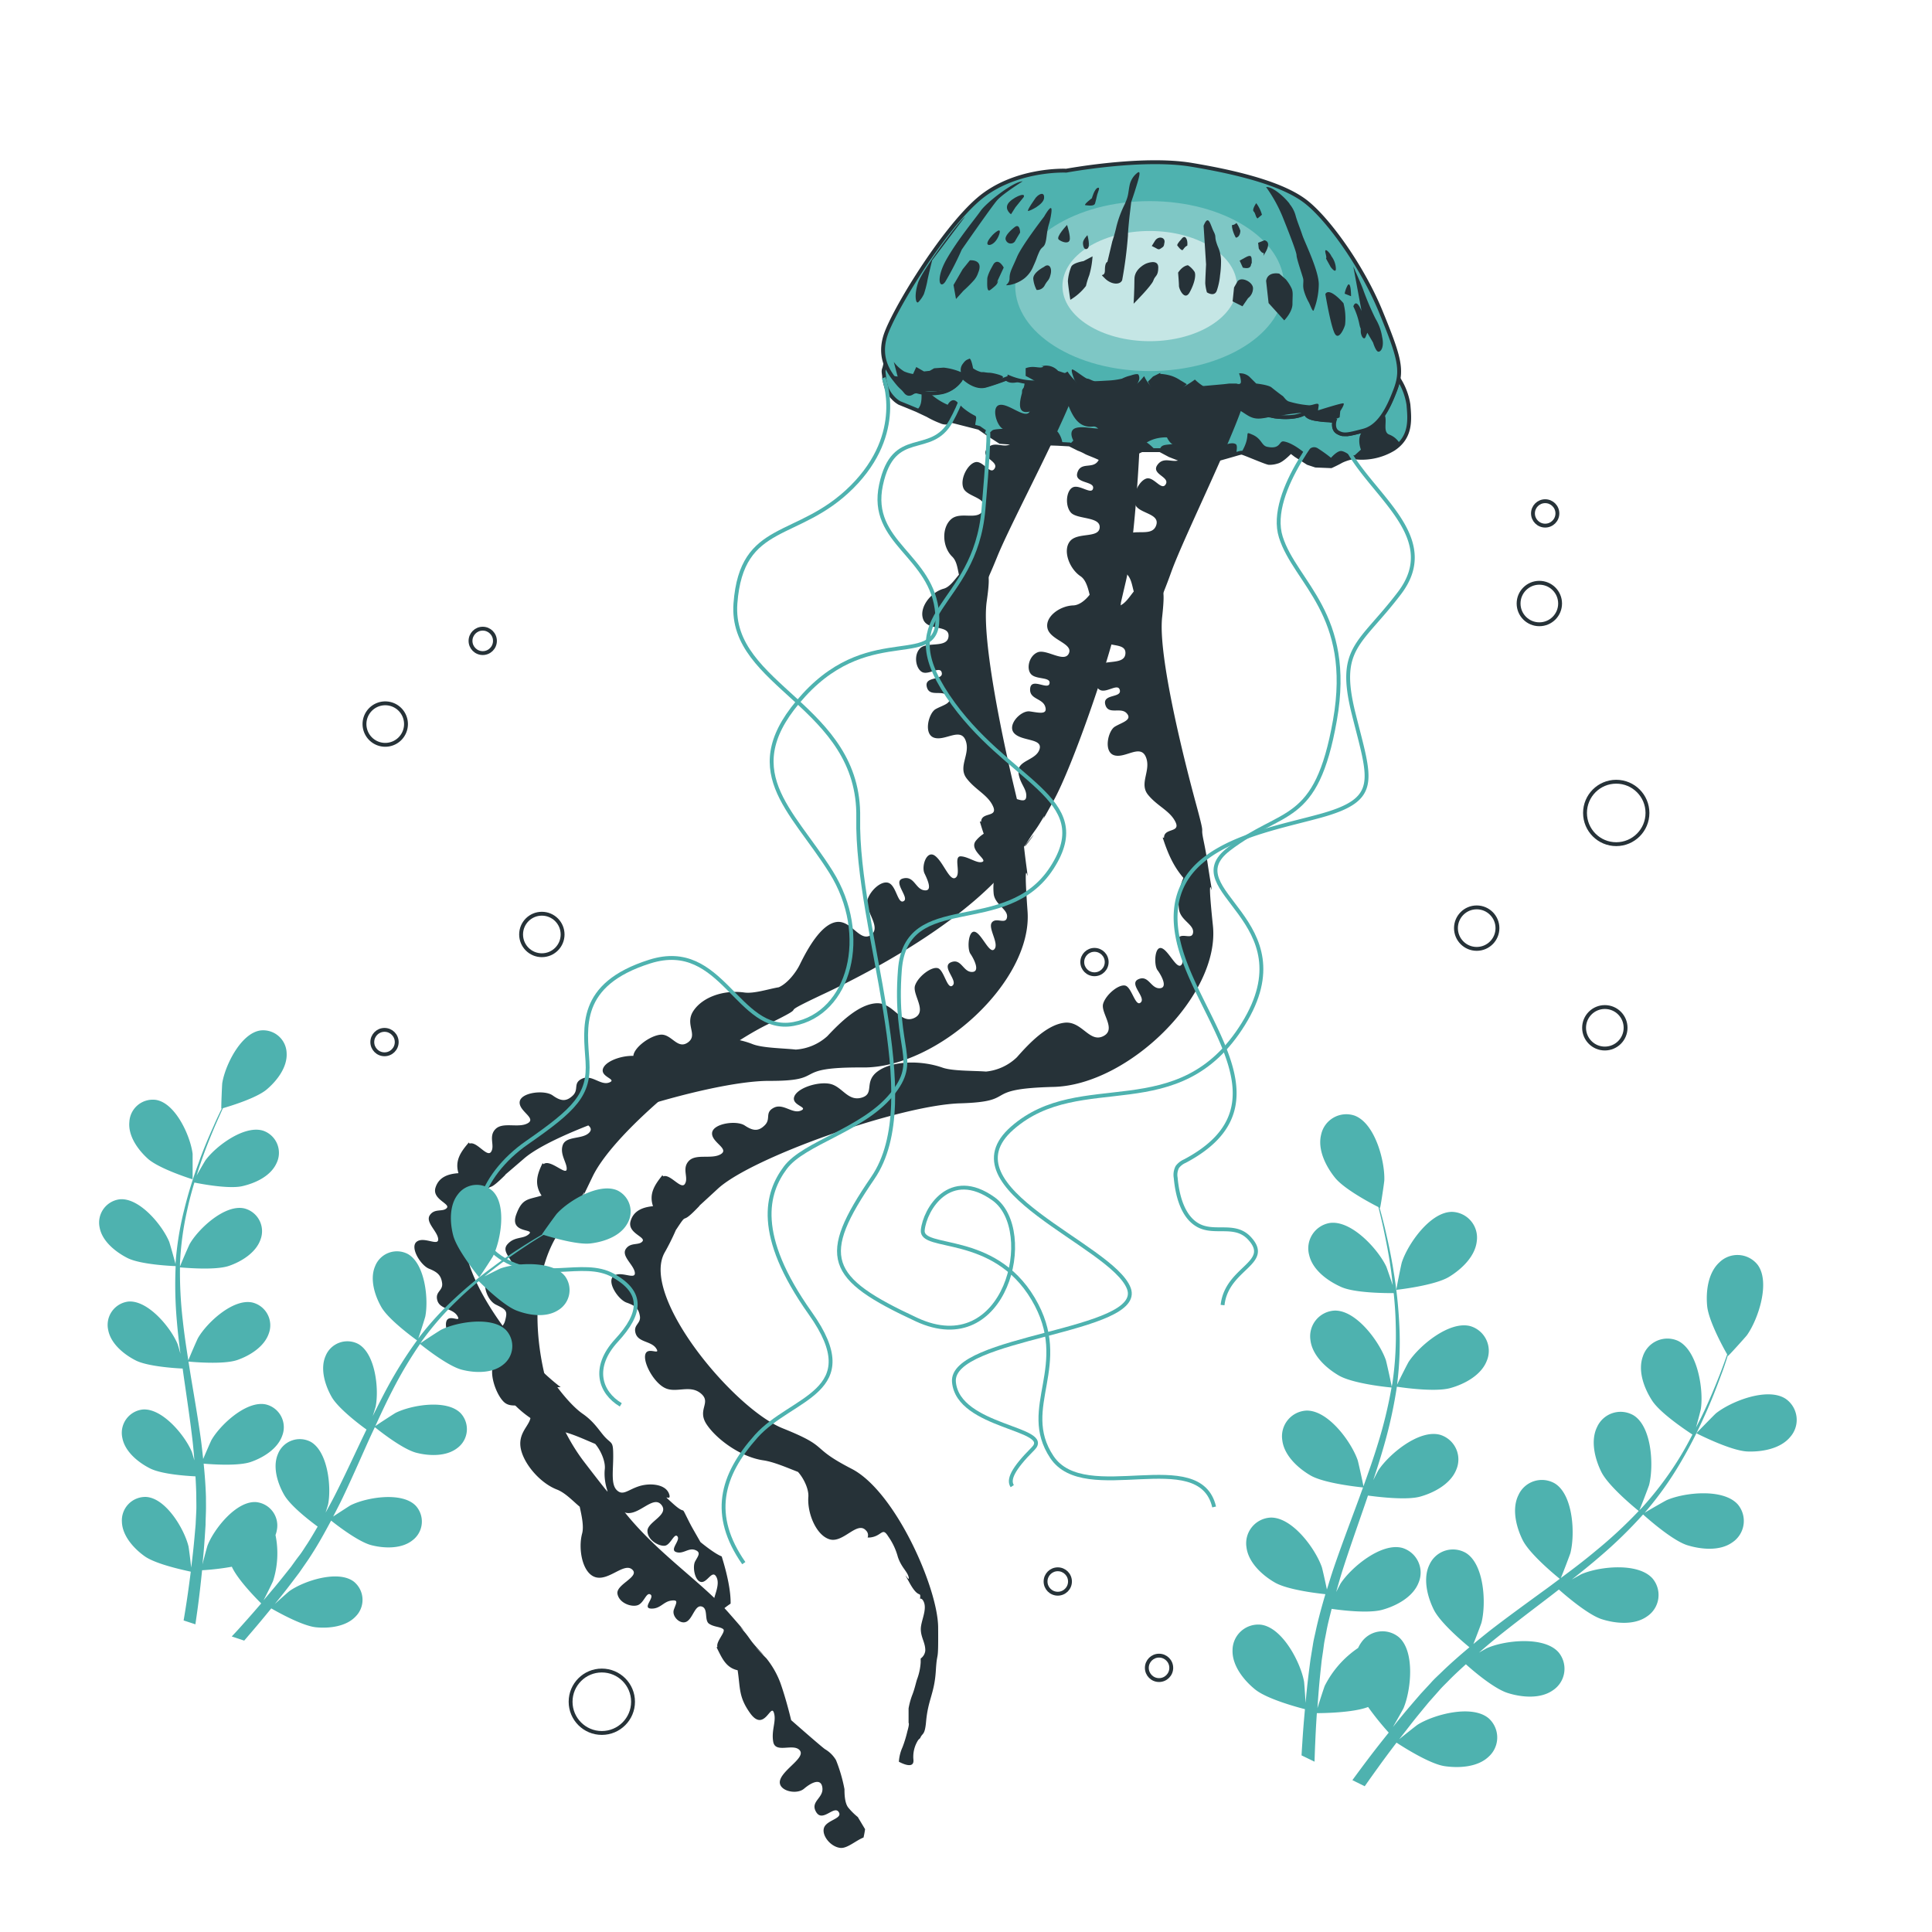 <svg class="animated" id="freepik_stories-jellyfish" xmlns="http://www.w3.org/2000/svg" viewBox="0 0 500 500" version="1.1" xmlns:xlink="http://www.w3.org/1999/xlink" xmlns:svgjs="http://svgjs.com/svgjs"><style>svg#freepik_stories-jellyfish:not(.animated) .animable {opacity: 0;}svg#freepik_stories-jellyfish.animated #freepik--Jellyfish--inject-80 {animation: 1.5s Infinite  linear floating;animation-delay: 0s;}svg#freepik_stories-jellyfish.animated #freepik--Plants--inject-80 {animation: 1s 1 forwards cubic-bezier(.36,-0.01,.5,1.38) zoomOut;animation-delay: 0s;}svg#freepik_stories-jellyfish.animated #freepik--Bubbles--inject-80 {animation: 1s 1 forwards cubic-bezier(.36,-0.01,.5,1.38) zoomIn,1.5s Infinite  linear wind;animation-delay: 0s,1s;}            @keyframes floating {                0% {                    opacity: 1;                    transform: translateY(0px);                }                50% {                    transform: translateY(-10px);                }                100% {                    opacity: 1;                    transform: translateY(0px);                }            }                    @keyframes zoomOut {                0% {                    opacity: 0;                    transform: scale(1.5);                }                100% {                    opacity: 1;                    transform: scale(1);                }            }                    @keyframes zoomIn {                0% {                    opacity: 0;                    transform: scale(0.5);                }                100% {                    opacity: 1;                    transform: scale(1);                }            }                    @keyframes wind {                0% {                    transform: rotate( 0deg );                }                25% {                    transform: rotate( 1deg );                }                75% {                    transform: rotate( -1deg );                }            }        </style><g id="freepik--Jellyfish--inject-80" class="animable" style="transform-origin: 236.441px 260.113px;"><path d="M364.5,104.7a17.19,17.19,0,0,0-2.61-6.77,15.49,15.49,0,0,1-.79,2.87c-1.92,5.11-4.26,9.58-8.3,10.64s-5.11,1.28-6.6.43-.86-3-.86-3a36.48,36.48,0,0,1-4.68-.43c-3-.43-2.77-1.7-2.77-1.7s-1.91,1.7-7.66,1.06-3.62-6.81-3.62-6.81-2.77,1.28-8.52,1.28a12.82,12.82,0,0,1-8.94-3.41s-4,3-7.45,3.41S296,98.24,296,98.24a12.63,12.63,0,0,1-9.79,4.47c-6.17-.21-10-6-10-6a16.28,16.28,0,0,1-7.87,2.13,17,17,0,0,1-7-1.28s-3.19,1.28-6.17,2.13-6-2.34-6-2.34a8,8,0,0,1-5.11,4,13.74,13.74,0,0,1-6.82-.21l-1.06.21c-1.07.22-2.56-.63-4-2.55a16.59,16.59,0,0,1-3-5.12,8.17,8.17,0,0,1-.36,1.71c-.33.83,0,1.32,0,2.31a14.19,14.19,0,0,0,.66,2.8,8.27,8.27,0,0,0,1.65,2.48,6.71,6.71,0,0,0,1.65,1.31l2.47,1,2,.83,2.8,1.32a23.51,23.51,0,0,0,3.46,1.64,2.89,2.89,0,0,0,2.8-.16l7.09,1.81,2.14,1.49,3.3,2.14s3.63.33,7.09.33,7.75.16,7.75.16l3.13.17,2.3,1.15a13.69,13.69,0,0,1,1.82.83c.49.33,2.64,1,4.78,2.14s1.15.33,1.15.33a28.62,28.62,0,0,0,4-.83c.66-.33,4.61-2.14,4.61-2.14h4.78l2.48,1.32,3.79,1.48,1.48.5a32.74,32.74,0,0,0,7.91-1.16c4.12-1.15,5-1.48,5.44-1.48s6.43,2.64,7.09,2.64a6.57,6.57,0,0,0,2.14-.33c1.32-.33,3.46-2.64,3.46-2.64l1.32,1,3.13,2,2,.66,4,.16s1.48-.66,2.63-1.32a11.8,11.8,0,0,1,3.14-1,15.91,15.91,0,0,0,10.38-2.14C365.33,113.11,364.83,108.49,364.5,104.7Z" style="fill: #4EB2AF; transform-origin: 296.686px 107.165px;" id="elll1vt95z0zd" class="animable"></path><path d="M237.09,106.19l2.8,1.32a23.51,23.51,0,0,0,3.46,1.64,2.89,2.89,0,0,0,2.8-.16l6.51,1.66c-.77-.58.54-2.78-.37-3.08a15.81,15.81,0,0,1-3.16-2.11l-1.41-1.4c-1.41-1.41-2.46.7-2.46.7a16.34,16.34,0,0,1-4.61-3,14.3,14.3,0,0,1-2.15-.23C238.48,102.88,238.71,105.19,237.09,106.19Z" style="fill: rgb(38, 50, 56); transform-origin: 244.875px 106.09px;" id="elwhq8anshbk" class="animable"></path><path d="M253.24,110.8l.92.64C254.1,111.08,253.92,110.78,253.24,110.8Z" style="fill: rgb(38, 50, 56); transform-origin: 253.7px 111.12px;" id="el2ir1qocxilq" class="animable"></path><path d="M344.46,118.48A37,37,0,0,0,341,116c-1.76-1.06-3.17,1.4-3.17,1.4s-3.17-2.81-5.63-3.16c-1.25-.18-.7,2.11-4.22,1.4-1.54-.3-1.41-2.11-3.87-3.16s0,0-2.91,4.73c.5,0,6.43,2.64,7.09,2.64a6.57,6.57,0,0,0,2.14-.33c1.32-.33,3.46-2.64,3.46-2.64l1.32,1,3.13,2,2,.66,4,.16s1.48-.66,2.63-1.32a11.8,11.8,0,0,1,3.14-1s-2-1.66-3.07-1.66S344.46,118.48,344.46,118.48Z" style="fill: rgb(38, 50, 56); transform-origin: 335.655px 116.404px;" id="eln2nx9qy2t8i" class="animable"></path><path d="M352.2,116.37l-2.2,2a15.91,15.91,0,0,0,10.38-2.14,10,10,0,0,0,1.86-1.5,5.4,5.4,0,0,0-2.65-2.24c-2-.66-.24-4.12-1.48-5.41a9.32,9.32,0,0,1-5.31,4.35C350.93,113.2,352.2,116.37,352.2,116.37Z" style="fill: rgb(38, 50, 56); transform-origin: 356.12px 112.799px;" id="eluy7yyzj35pm" class="animable"></path><path d="M275,115a6.31,6.31,0,0,0-1.23-3.21c-1.76-1.75-2.81,1.41-5.63.36a11.38,11.38,0,0,1-4.57-1.41c-2.81-1.41,0,0-4,.23s-2,.47-4.2,1.32l3.3,2.14s3.63.33,7.09.33,7.75.16,7.75.16Z" style="fill: rgb(38, 50, 56); transform-origin: 265.185px 112.561px;" id="elr9e52p3q80j" class="animable"></path><path d="M306.32,119.37l1.48.5a32.74,32.74,0,0,0,7.91-1.16c2.17-.6,3.42-1,4.19-1.2.18-1,.37-2.26-.06-2.55-1.06-.7-3.17.35-3.17.35a6.1,6.1,0,0,1-3.52.35c-2.11-.35,0,0-3.16,0-2.25,0-1.76.36-4.22-1s0,0-2.27.27-3,.08-3.45,1.69l2.48,1.32Z" style="fill: rgb(38, 50, 56); transform-origin: 310.076px 116.968px;" id="ela1xk4867pdr" class="animable"></path><path d="M280.77,117.07c.49.33,2.64,1,4.78,2.14s1.15.33,1.15.33a28.62,28.62,0,0,0,4-.83c.66-.33,4.61-2.14,4.61-2.14h3.83c-.87-.79-2.33-2.56-4.59-3-3.52-.7,0,0-1.41,1.06a2.23,2.23,0,0,1-2.81-.35l-3.87-1.41c-1.41-1.41-1.76.7-3.87.35s0,0-1.76-.7-1.76.35-4.14,2.59l2.3,1.15A13.69,13.69,0,0,1,280.77,117.07Z" style="fill: rgb(38, 50, 56); transform-origin: 287.915px 116.062px;" id="elhy6ej4bcfv9" class="animable"></path><path d="M364.5,104.7a17.19,17.19,0,0,0-2.61-6.77,15.49,15.49,0,0,1-.79,2.87c-1.92,5.11-4.26,9.58-8.3,10.64s-5.11,1.28-6.6.43-.86-3-.86-3a36.48,36.48,0,0,1-4.68-.43c-3-.43-2.77-1.7-2.77-1.7s-1.91,1.7-7.66,1.06-3.62-6.81-3.62-6.81-2.77,1.28-8.52,1.28a12.82,12.82,0,0,1-8.94-3.41s-4,3-7.45,3.41S296,98.24,296,98.24a12.63,12.63,0,0,1-9.79,4.47c-6.17-.21-10-6-10-6a16.28,16.28,0,0,1-7.87,2.13,17,17,0,0,1-7-1.28s-3.19,1.28-6.17,2.13-6-2.34-6-2.34a8,8,0,0,1-5.11,4,13.74,13.74,0,0,1-6.82-.21l-1.06.21c-1.07.22-2.56-.63-4-2.55a16.59,16.59,0,0,1-3-5.12,8.17,8.17,0,0,1-.36,1.71c-.33.83,0,1.32,0,2.31a14.19,14.19,0,0,0,.66,2.8,8.27,8.27,0,0,0,1.65,2.48,6.71,6.71,0,0,0,1.65,1.31l2.47,1,2,.83,2.8,1.32a23.51,23.51,0,0,0,3.46,1.64,2.89,2.89,0,0,0,2.8-.16l7.09,1.81,2.14,1.49,3.3,2.14s3.63.33,7.09.33,7.75.16,7.75.16l3.13.17,2.3,1.15a13.69,13.69,0,0,1,1.82.83c.49.33,2.64,1,4.78,2.14s1.15.33,1.15.33a28.62,28.62,0,0,0,4-.83c.66-.33,4.61-2.14,4.61-2.14h4.78l2.48,1.32,3.79,1.48,1.48.5a32.74,32.74,0,0,0,7.91-1.16c4.12-1.15,5-1.48,5.44-1.48s6.43,2.64,7.09,2.64a6.57,6.57,0,0,0,2.14-.33c1.32-.33,3.46-2.64,3.46-2.64l1.32,1,3.13,2,2,.66,4,.16s1.48-.66,2.63-1.32a11.8,11.8,0,0,1,3.14-1,15.91,15.91,0,0,0,10.38-2.14C365.33,113.11,364.83,108.49,364.5,104.7Z" style="fill: none; stroke: rgb(38, 50, 56); stroke-miterlimit: 10; transform-origin: 296.686px 107.165px;" id="elj78b4nskxz" class="animable"></path><path d="M265.52,218.51c-1.8,2.91,5.26-6.76,0,0Z" style="fill: rgb(38, 50, 56); transform-origin: 266.362px 217.564px;" id="el18ik2i0qcpf" class="animable"></path><path d="M223.88,473.39,222,470.25a16.85,16.85,0,0,1-2.51-2.5c-.94-1.26-.94-3.77-.94-4.71a40.22,40.22,0,0,0-2.19-7.52,8,8,0,0,0-2.83-2.82c-.94-.63-8.78-7.53-8.78-7.53s-1.25-5.33-2.82-9.72a23,23,0,0,0-3.57-6.25c-5.53-5.61-1.09-1.17-.65-.8l-.56-.63-.09-.09c-3.36-3.54-2.62-3.32-4.88-5.93s3.81,4.08-3.5-4.25-19-15.75-27.69-27,2,3.23-9.81-12.16-16.63-43.4-6.79-59c3.24-5.14,4.33-7,4.45-7.33.57-.55.51-.13,1.87-2.61,2.08-3.77-3.25,7.38,2.64-4.88s32.18-33,45.29-39.4-.13-1,14.91-8.07,37.64-19.89,48.71-34.36c1.41-1.84,2.47-3.22,3.26-4.23a2,2,0,0,1,.14-.22c2.63-4.16,2-2.76,4-6.09s-1.93,4,3-4.92,14.24-36,16.39-45.94-.19-.15,2.33-10.88,4.44-43,3.83-54.12.1-1.22-.07-4.09.2-3.63.1-6.27c-4.59.23-9.21.09-13.81.16.08,3,1,4.63,3.68,6-2.61,1.41-4.19,2.94-3.78,5.94.48,3.56,6.64,1.41,6,3s-3.36,1.71-4.79,3.64,3.86,3.16,3.6,5.29-5.51-.12-7.93.89.44,5.58,2.64,5.81,4.66,1,3.19,2.84-4.36,0-5.22,2.84,4.37,2.12,4.08,4-3.44-1-5.2-.24-2.15,4.72-.57,6.54,7.65,1,7.47,3.87-5.71,1.16-7.67,3.54-.22,7.13,2.74,9.1c1.39.93,1.93,3.14,2.33,4.77-1,1.29-2.59,2.71-4.25,2.76-3.53.12-7.42,3-6.64,6s6.68,3.86,5.51,6.42-5.8-1.23-8.09-.28-3,4.41-1.6,5.75,5.07.58,4.68,2.34-4.69-1.64-5,1.24,3.18,2.49,3.89,4.72-1.7,1.55-4,1.24-6,3.58-4,5.68,7.42,1.25,6.53,4.12-5.71,2.86-5.46,5.88,2.34,4.4,2,6.57-4.16-1.11-5.54.39c-.12-.15-.17-.12-.28-.2-1.45,2.4-2.06,5.08-.91,7.69-2.6.57-4.55,1.27-6.24,3.29-2,2.4,3,4.91,1.68,5.5s-3.59-1.32-5.61-1.41.16,4.53-1.38,5.54-3.18-4.15-5.34-5.7-3.55,2.79-2.68,4.59,2.15,4.7-.12,4.35-2.52-3.78-5.42-3.06,1.68,4.92.18,5.85-1.86-3.48-3.66-4.56-4.95,1.61-5.77,4.28,3.81,7.1.91,9.07-5.08-4-9-3.35S209,245.52,207,249.61c-.93,1.92-3.09,4.84-5.44,5.89-2.69.45-6.41,1.71-8.93,1.36-5.37-.74-10.79,1.18-13.16,4.73s1.3,6.23-1.44,8.19-4.25-2.3-7.12-2-7.15,3.56-7,5.74,4,1.79,2.51,3.21-4-1.68-6,.68.4,3.09-.46,5.42-1.9,2.3-4.32,1.14-7.48,1.46-6.75,3.94,5.32,3.33,3.63,5.18-6,.81-6.87,3.24,1.2,4.72,1,6.32-4.34-2.8-6-1.35c-.08-.22-.14-.15-.24-.25-1.49,3-2.13,5.51-.25,8.37-3.5,1.08-5,.64-6.55,4.87-1.85,5,4.82,3.62,3.32,5.05s-3.68.54-5.58,2.65,1.88,4.09,1.58,6.76-3.74-.3-6.14,1-1.11,6.62,1.6,7.92,3,1.61,2.33,4.13-3.06,2.05-3.24,5.2,3.54,2.06,4,4.45-2-.52-3.54,1.43.21,7.68,2.39,9.87,5.36-.4,6.72,2.49-2.53,4.43-2.4,8.56,4.73,9.85,9.45,11.68c2.22.86,4.1,2.94,5.93,4.46.44,2.06,1.14,5,.63,6.91-1.09,4,.05,10.38,3.5,11.34s7.34-3.87,9.45-2-4.26,3.84-3.81,6.3,3.78,3.55,5.35,2.89,2.15-3.48,3.22-2.7-2.24,3.52.14,3.62,3.16-1.78,5.17-2.06,1.35.54.72,2.32,1.7,4,3.32,3.1,2.16-4.41,3.9-3.89.58,3.59,1.9,4.46,2.79.73,3.63,1.37-1.93,3.21-1.48,4.62c-.16,0-.12.07-.2.14,1.33,2.64,2.35,5.24,5.43,5.9.71,4.63.22,6.89,3.23,11.1,3.59,5,5.31-2.4,6.11-.22s-.67,4.53-.13,7.63,5.17.32,6.83,2.17-4,4.78-5,7.6,4.09,4.12,6.14,2.38,4.5-2.82,4.76-.17-3.26,3.49-1.61,6.22,4.59-1.78,5.8-.06-2.92,2.06-3.73,4,1.59,5.08,4.23,5.33c1.76.16,4-1.94,5.95-2.69C223.78,474.24,223.88,473.39,223.88,473.39ZM147.8,313.31c-.27.37-.54.76-.76,1.07l.07-.1C147.38,313.89,147.6,313.58,147.8,313.31Z" style="fill: rgb(38, 50, 56); transform-origin: 210.425px 282.089px;" id="elz1y5iqystq" class="animable"></path><path d="M165.6,340.6c.34,2-1.84,2.23-1.08,4.54s4.06,1.9,5.31,3.85-2.32-.64-2.84,1.6,2.32,7.38,5.23,8.68,6.39-1,9.19,1.38-1.11,4.13,1.48,8,8.8,8.42,14.63,9.28c2.74.39,6.27,1.95,9,3,1.49,1.65,2.83,4.46,2.68,6.46-.32,4.25,2.05,10,5.55,11s7.11-4.86,9.37-2.3a1.67,1.67,0,0,1,.42,1.81,4.3,4.3,0,0,0,.6,0c3.14-.31,3.14-2.82,4.71-.31a16.61,16.61,0,0,1,2.51,5.33c.94,2.82,2.5,3.76,2.82,5.33s-2.24-3,.31,1.57c2.36,4.21,2.84,1.71,2.62,3.93.3-.07.59.08.87.62,1.11,2.09-.71,5.14-.68,7.3s1.22,3.51,1.16,5.55a2.84,2.84,0,0,1-1.19,2c0,.39,0,.73,0,1a15.06,15.06,0,0,1-.94,4.39c-.31.94-.62,2.51-1.25,4.08a19,19,0,0,0-.94,3.44v3.77s.31,0-.32,2.19a31,31,0,0,1-1.25,4.08,10.77,10.77,0,0,0-.94,3.76s4.08,2.33,3.76-.56a8,8,0,0,1,1.26-5.08l.5-.48c.57-1.42,1.19-.55,1.52-4.27.52-5.76,2.16-7.25,2.52-13.14s.68-1.1.6-11.27-11.08-35.18-22.38-41-5.25-5.43-17.84-10.48-36.68-33.8-30.65-45.33a61.61,61.61,0,0,0,3-6l.36-.53c2.78-4.23.88-.81,4.56-4.5s-2.88,2.5,5.94-5.65,47.17-21.64,62.71-22.1,4.85-3.76,24.19-4.25,43.1-23.71,41.22-41.73.48-4.74-.58-11.11-.87-6.23-1.84-10.92.69.21-2-9.67-9.85-37.9-8.72-48.14-1-2.34,2.36-11.69,17.49-37.61,19.31-45.9.66-2,1.45-5.61,1.13-3.18,1.88-6.27c-4.47-1.17-8.81-2.88-13.22-4.3a7,7,0,0,0,1.85,7c-2.62.38-4.81,1.77-5.12,4.35-.36,3.06,5.6,3.2,4.65,4.91s-3.77.54-5.41,2.07,2.8,4.12,1.74,6.08-5.37-2-7.7-1.54-.75,5.41,1,6.21,4.18,2.24,2.24,3.72-4.46-.89-6.23,1.54,3.21,3.08,2.15,5-3.08-2-5-1.45-3.88,4.43-2.9,6.77,6.54,2.24,5.39,5.4-5.88.51-8.29,2.79-2.07,7.24.6,9.68c1.26,1.14,1.46,3,1.91,4.6-1.07,1.29-2.23,3.25-3.83,3.74-3.42,1.06-6.33,5.21-5,8.14s6.82,1,6.67,4.13-5.4,1.52-7.16,3.27-1.12,5.31.59,6.2,4.72-1.92,5.13.09-4.53.9-3.77,3.7,4,.52,5.55,2.26-1.29,2.36-3.08,3.45-3,6.61-.11,7.42,6.73-3,8.15.46-1.85,6.8.56,9.76,5.64,4.08,7.08,7-3,1.46-2.95,4.13a1.27,1.27,0,0,0-.35-.07c1.26,3.87,2.68,7.32,5.37,10.44a15.29,15.29,0,0,0-1.16,8c.29,2.94,3.87,4,3.66,6.09s-2.78,0-3.87,1.49,2.08,5.32.89,6.87-3.33-3.7-5.18-4.27-2,4.44-1.06,5.68,2.84,4.63.55,4.7-2.84-3.5-5.47-2.34,2,4.65.61,6-2.33-3.9-4-4.34-5,2.27-5.74,4.66,3.59,6.67,0,8.43-5.53-4-10-3.49-8.93,5.07-12.32,8.93a13.42,13.42,0,0,1-8,3.71c-3.18-.25-8.57-.1-11.21-1-5.62-2-13.06-1.81-16.8.93s-.67,5.82-4.21,6.83-5-2.87-8.08-3.56-8.51,1-9.33,3.3,3.87,2.68,1.7,3.61-4.58-2-7-.74-.65,2.82-2.31,4.5-3.08,1.5-5.2.09-8.2-.54-8.45,1.9,4.58,4.11,2.25,5.52-6.42-.22-8.28,1.76,0,4.27-1,5.92-3.84-2.75-5.67-1.92c0-.21-.08-.18-.17-.3-2,2.49-3.51,4.78-2.42,8-2.87.28-5.07,1.28-5.81,3.88-.88,3.1,4,4.07,3.08,5.22s-3.12.14-4.32,2,2.14,4.12,2.35,6.12-3.67-.62-5.51.86,1.18,6.1,3.39,6.88S165.27,338.57,165.6,340.6Z" style="fill: rgb(38, 50, 56); transform-origin: 241.99px 271.384px;" id="elf4psjq38ovj" class="animable"></path><path d="M129.61,352.67c2.72,2.44-1.25,4.09,1.23,8s8.52,8.71,14.32,9.75c2.72.49,6.2,2.16,8.88,3.26,1.45,1.69,2.69,4.54,2.48,6.53-.46,4.24,1.73,10.06,5.19,11.22s7.26-4.62,9.44-2-3.62,4.4-3.59,6.79,3,4,4.5,3.81,2.45-3.44,3.27-2.4-2.14,3.46-.32,4.05,3.16-1.18,4.87-.55.69,1.67,0,3-.1,5,1.54,5.28,2.92-3.38,4-1.26-.88,5.12-.91,7.28a9.25,9.25,0,0,0,.57,3,21.67,21.67,0,0,1,4-3.41c.07-3-.79-7.41-2.31-12.23-1.93-.73-5.49-3.7-5.49-3.7l-1.26-2.2c-1.25-2.19-1.25-2.19-2.5-4.7s0,0-3.45-3.14,0,0-.94-2.5-5-2.83-7.84-1.89-4.08,2.51-5.65,1-.94-5-.94-8.78-.31-3.14-1.88-4.71-2.82-4.07-6-6.27-6.58-6.9-6.58-6.9l.86,0c-12.63-9.62-29.31-33.13-23.76-43a66.51,66.51,0,0,0,3.14-5.88l.37-.53c2.92-4.13.92-.78,4.71-4.35s-3,2.41,6.11-5.45,47.86-20.11,63.4-20.06,5-3.6,24.32-3.47,43.84-22.3,42.54-40.38.64-4.72-.22-11.11-.66-6.26-1.48-11,.68.23-1.71-9.73-8.62-38.2-7.16-48.39-1-2.38,2.74-11.62,18.7-37,20.78-45.25.72-2,1.63-5.56,1.23-3.14,2.08-6.2c-4.43-1.31-8.71-3.16-13.07-4.73a7,7,0,0,0,1.62,7c-2.63.31-4.86,1.62-5.25,4.19-.47,3,5.48,3.38,4.48,5.06s-3.78.42-5.47,1.9,2.67,4.21,1.54,6.13-5.3-2.13-7.65-1.79-.92,5.38.79,6.23,4.11,2.38,2.12,3.8-4.42-1-6.28,1.33,3.12,3.18,2,5.08-3-2.1-5-1.61-4,4.3-3.11,6.67,6.46,2.45,5.21,5.57-5.89.32-8.38,2.53-2.3,7.17.29,9.68c1.22,1.19,1.36,3.08,1.75,4.67-1.11,1.26-2.33,3.17-3.94,3.62-3.45.94-6.5,5-5.29,8s6.78,1.23,6.53,4.34-5.44,1.35-7.26,3-1.29,5.27.39,6.22,4.78-1.77,5.13.25-4.56.75-3.89,3.58,4,.64,5.47,2.43-1.36,2.32-3.18,3.35-3.22,6.51-.36,7.41,6.82-2.77,8.13.73-2.07,6.73.24,9.77,5.51,4.26,6.85,7.25-3.05,1.36-3.08,4a1,1,0,0,0-.34-.08c1.13,3.9,2.43,7.4,5,10.61a15.37,15.37,0,0,0-1.43,7.95c.2,2.94,3.75,4.13,3.47,6.19s-2.78-.06-3.91,1.37,1.9,5.39.66,6.9-3.21-3.81-5-4.44-2.11,4.38-1.24,5.64,2.69,4.73.39,4.72-2.72-3.59-5.39-2.51,1.82,4.7.42,6-2.2-4-3.84-4.47-5.07,2.11-5.89,4.47,3.38,6.79-.26,8.44-5.4-4.15-9.87-3.82-9.09,4.78-12.6,8.53a13.5,13.5,0,0,1-8.15,3.45c-3.17-.36-8.56-.38-11.17-1.41-5.55-2.2-13-2.23-16.82.39s-.86,5.79-4.43,6.69-4.94-3-8-3.82-8.53.73-9.43,3,3.78,2.81,1.58,3.67-4.51-2.14-7-1-.74,2.79-2.46,4.41-3.12,1.41-5.19-.07-8.18-.81-8.52,1.63,4.45,4.25,2.07,5.58-6.41-.42-8.32,1.49-.1,4.28-1.15,5.89-3.75-2.87-5.61-2.1c0-.21-.08-.18-.16-.3-2.08,2.42-3.66,4.66-2.68,7.94-2.88.19-5.1,1.12-5.93,3.7-1,3.06,3.9,4.19,2.91,5.31s-3.12,0-4.38,1.84,2,4.19,2.15,6.19-3.65-.74-5.54.68,1,6.13,3.17,7,3.12,1.69,3.39,3.73-1.91,2.17-1.23,4.5,4,2,5.18,4-2.29-.72-2.88,1.51,2.08,7.45,4.94,8.85S126.89,350.24,129.61,352.67Z" style="fill: rgb(38, 50, 56); transform-origin: 194.919px 250.36px;" id="elbe285fb8qu5" class="animable"></path><path d="M260.74,89.28s-3.52,4.71-1.23,8.34,6.73-1.23,5.39,2.78-1.55,6.85,1.54,6.13,8.72-4.94,10.13-1.42,3.08,5.64,6.33,5.28,3.14,10.47,7.76,8.32,5.26-5.16,10.53-5.51,3.17,6,8.45.35,4.22-9.49,8.44-8.44,4.74,3.62,8.44,3.17,2.6-.86,5.34-5.88a16.33,16.33,0,0,0,1.35-10.66s-20.41-8.09-38.7-8.44S266.4,78.83,260.74,89.28Z" style="fill: rgb(38, 50, 56); transform-origin: 296.151px 100.601px;" id="elu0pvwjaf9j" class="animable"></path><path d="M344.06,108.66S327.71,127.09,331.48,139s18.85,19.93,14,47.4S332,209,318,219.76s20.47,18.31,3.77,45.25-42,11.31-59.8,26.94,25.86,30.17,30.17,41.48-46.33,12.39-45.26,24.24,25.86,11.86,20.48,17.24-6.47,8.08-5.39,9.7" style="fill: none; stroke: #4EB2AF; stroke-miterlimit: 10; transform-origin: 296.647px 246.635px;" id="elyhdsnigvah" class="animable"></path><path d="M249.12,97.39s2.22,2.12-3,11.6-14.88,1.4-18.11,16.49,13.39,18.15,14.54,33.4-16.7,1.61-34.48,21-3.25,29.43,7,45.79,4.85,36.64-9.7,39.33-18.32-22.09-37.17-16.16-16.7,17.24-16.16,25.86-3.24,12.39-15.63,21-17.24,22.63-7,29.63,21.32.34,29.25,4.75,7.38,9.8.92,16.8-4.31,13.47,1.08,16.7" style="fill: none; stroke: #4EB2AF; stroke-miterlimit: 10; transform-origin: 186.723px 230.485px;" id="el9sjw7rpkmi6" class="animable"></path><path d="M358.11,107.09S342.66,107,350,118.38s22.42,21.64,12.18,35.11-16.16,14-11.85,31.25,7,22.09-8.62,26.4-41.53,8.09-36.93,31.52c4,20.36,29.93,43,1.85,57.84A4.86,4.86,0,0,0,304.7,302a4.38,4.38,0,0,0-.43,2.82c.39,4.32,1.7,10.07,5.85,12.31,4.31,2.33,9.5-.74,13.28,3.38,5.92,6.47-5.93,7.54-7,17.24" style="fill: none; stroke: #4EB2AF; stroke-miterlimit: 10; transform-origin: 334.917px 222.42px;" id="elyhsn0t0qovh" class="animable"></path><path d="M255.38,112.29s1.37-6.47-.86,19.52-24.23,25.95-9.2,48.33,38.75,26.15,26.9,44.46S234.5,230,232.89,251s5.38,23.17-2.16,32.33-22.63,12.39-27.47,18.85-8.08,17.24,6.46,37.72-4.85,21.54-14,31.78-11.85,20.47-3.23,32.86" style="fill: none; stroke: #4EB2AF; stroke-miterlimit: 10; transform-origin: 231.342px 258.058px;" id="elwg2q9z1zdan" class="animable"></path><path d="M228.68,97.78S234.5,112,220.5,126s-28.56,8.62-30.17,30.16,32.32,26.4,31.78,55.5,17.78,72.73,3.77,93.2S214,330.74,237.2,341.51s31.24-23.16,19.93-31.25-17.78,2.7-18.32,8.09,18.32.53,28.56,17.77-3.77,28,4.85,40.95,38.25-3.23,42,12.93" style="fill: none; stroke: #4EB2AF; stroke-miterlimit: 10; transform-origin: 252.247px 243.89px;" id="elb1bgn7hfh78" class="animable"></path><path d="M275.94,44.17s-13.41-.64-22.78,7.45S231,80.78,229.1,87s1.49,10,3,11.92,3,2.77,4,2.55l1.06-.21a13.74,13.74,0,0,0,6.82.21,8,8,0,0,0,5.11-4s3,3.19,6,2.34,6.17-2.13,6.17-2.13a17,17,0,0,0,7,1.28,16.28,16.28,0,0,0,7.87-2.13s3.84,5.75,10,6A12.63,12.63,0,0,0,296,98.24s2.34,4.47,5.75,4.05,7.45-3.41,7.45-3.41a12.82,12.82,0,0,0,8.94,3.41c5.75,0,8.52-1.28,8.52-1.28s-2.13,6.17,3.62,6.81,7.66-1.06,7.66-1.06-.21,1.27,2.77,1.7a36.48,36.48,0,0,0,4.68.43s-.63,2.12.86,3,2.55.63,6.6-.43,6.38-5.53,8.3-10.64,1.06-8.31-3.83-20.23S343.43,56.3,337.68,52s-16.61-7.24-29.38-9.36S275.94,44.17,275.94,44.17Z" style="fill: #4EB2AF; transform-origin: 295.317px 77.201px;" id="el111zwh9h4n5" class="animable"></path><g id="elsqbwm4s6cu"><ellipse cx="297.54" cy="74.04" rx="34.8" ry="21.99" style="fill: rgb(255, 255, 255); opacity: 0.27; transform-origin: 297.54px 74.04px;" class="animable" id="elx5kpul9l4u8"></ellipse></g><g id="elbyf9vxgyh0e"><ellipse cx="297.54" cy="74.04" rx="22.58" ry="14.26" style="fill: rgb(255, 255, 255); opacity: 0.55; transform-origin: 297.54px 74.04px;" class="animable" id="elk9wll9m6c5p"></ellipse></g><path d="M275.94,44.17s-13.41-.64-22.78,7.45S231,80.78,229.1,87s1.49,10,3,11.92,3,2.77,4,2.55l1.06-.21a13.74,13.74,0,0,0,6.82.21,8,8,0,0,0,5.11-4s3,3.19,6,2.34,6.17-2.13,6.17-2.13a17,17,0,0,0,7,1.28,16.28,16.28,0,0,0,7.87-2.13s3.84,5.75,10,6A12.63,12.63,0,0,0,296,98.24s2.34,4.47,5.75,4.05,7.45-3.41,7.45-3.41a12.82,12.82,0,0,0,8.94,3.41c5.75,0,8.52-1.28,8.52-1.28s-2.13,6.17,3.62,6.81,7.66-1.06,7.66-1.06-.21,1.27,2.77,1.7a36.48,36.48,0,0,0,4.68.43s-.63,2.12.86,3,2.55.63,6.6-.43,6.38-5.53,8.3-10.64,1.06-8.31-3.83-20.23S343.43,56.3,337.68,52s-16.61-7.24-29.38-9.36S275.94,44.17,275.94,44.17Z" style="fill: none; stroke: rgb(38, 50, 56); stroke-miterlimit: 10; transform-origin: 295.317px 77.201px;" id="el5vqz9aiumn7" class="animable"></path><path d="M294.25,44.8a5.49,5.49,0,0,0-1.92,3.2c-.42,2.13-.21,2.55-1.27,4.89a28.18,28.18,0,0,0-2.13,5.75,37.44,37.44,0,0,1-1.07,3.83l-1.27,5.33s-.64,0-.64,2.13-1.71.42,0,2.12,4,1.71,4.47.43A107.69,107.69,0,0,0,291.91,61c0-1.27.42-5.11.42-5.11l.43-3.61s.81-2.36,1.06-3.2C294.68,46.29,295.53,43.74,294.25,44.8Z" style="fill: rgb(38, 50, 56); transform-origin: 290.047px 58.972px;" id="elvr4fuwqocdr" class="animable"></path><path d="M280.41,67.58s-2.77.43-3.19,1.49a12.53,12.53,0,0,0-.85,3.62c0,.86.63,4.9.63,4.9A14.21,14.21,0,0,0,281.05,74a19.78,19.78,0,0,1,.85-2.77,22.51,22.51,0,0,0,.85-4.89Z" style="fill: rgb(38, 50, 56); transform-origin: 279.56px 71.965px;" id="ellwyawepzrpb" class="animable"></path><path d="M270.19,69.07s-3,1.49-2.77,3.2a7.8,7.8,0,0,0,.86,2.77,2.19,2.19,0,0,0,2.13-1.28c.85-1.49,1.06-1.07,1.49-2.77S271.47,68,270.19,69.07Z" style="fill: rgb(38, 50, 56); transform-origin: 269.71px 71.862px;" id="el1j4n9shot9k" class="animable"></path><path d="M270.19,56.09s-5.75,7.45-7,10.43-1.92,3.83-1.92,5.53-1.92,1.92,0,1.71a9,9,0,0,0,3.83-1.71,7.77,7.77,0,0,0,2.34-3.19c1.07-2.34.64-1.7,1.49-3.62s1.5-.64,1.92-4,.64-2.77,1.07-5.11S272.32,52.47,270.19,56.09Z" style="fill: rgb(38, 50, 56); transform-origin: 266.278px 63.836px;" id="el9y9zo8dxap" class="animable"></path><path d="M311.49,58.43l.64,10s-.21,4-.21,4.89a11.46,11.46,0,0,0,.43,2.34s1.91,1.28,2.55-.42a17,17,0,0,0,.85-4A24.6,24.6,0,0,0,316,68a9.39,9.39,0,0,0-.85-4.26c-1.06-2.77-.21-2.13-1.06-3.83S312.77,55.24,311.49,58.43Z" style="fill: rgb(38, 50, 56); transform-origin: 313.748px 66.569px;" id="elm1xco1tku" class="animable"></path><path d="M296.59,68.22s-3,1.28-3,4-.21,6.38-.21,6.38,4.68-4.68,5.11-6,1.27-1.06,1.27-3.4S296.59,68.22,296.59,68.22Z" style="fill: rgb(38, 50, 56); transform-origin: 296.57px 73.213px;" id="elue3qomxi1k" class="animable"></path><path d="M304.89,70.56s.22,2.56.22,3.41,1.49,4,2.76,1.7,1.71-4.47,1.28-5.32a5.91,5.91,0,0,0-1.7-1.7S306.17,68.65,304.89,70.56Z" style="fill: rgb(38, 50, 56); transform-origin: 307.1px 72.573px;" id="eld6134fqmtb" class="animable"></path><path d="M327.67,72.69l.64,5.75,4.05,4.47s2.13-2.13,2.13-4.26.21-3-.22-4a10.88,10.88,0,0,0-1.49-2.34l-1.7-1.49S328.1,70.14,327.67,72.69Z" style="fill: rgb(38, 50, 56); transform-origin: 331.106px 76.824px;" id="el3r3f72qqich" class="animable"></path><path d="M327.67,48.42a37.55,37.55,0,0,1,4.26,7.67c1.71,4.26,3.62,9.15,3.62,10s1.49,5.11,1.7,6-.21,1.71.22,3.2a13.73,13.73,0,0,0,1.27,3c.43.85,1.07,2.77,1.28,1.91a18.85,18.85,0,0,0,1.28-6.59c0-3.62-3.62-10.86-4.26-12.78s-1.28-3.41-1.7-4.9a7.88,7.88,0,0,0-1.49-3c-.64-.85.64.64-.64-.85S329.16,48.21,327.67,48.42Z" style="fill: rgb(38, 50, 56); transform-origin: 334.485px 64.412px;" id="el0q6yc7a8v9ja" class="animable"></path><path d="M343,76.1s1.49,8.94,2.56,10.43S348,84.64,348.11,84a15.49,15.49,0,0,0-.42-5.54S344.07,74.18,343,76.1Z" style="fill: rgb(38, 50, 56); transform-origin: 345.597px 81.255px;" id="el2tqbb8gs61h" class="animable"></path><path d="M350.24,79.29a19.38,19.38,0,0,1,1.49,4.26c.43,2.13.43.85.43,2.13s.85,2.55,1.27,1.49l.43-1.06,1.49,2.55s.64,2.13,1.28,2.34,1.7-1.06,1.06-3.83a12.77,12.77,0,0,0-1.7-4.68A70.9,70.9,0,0,1,352.8,75c-.43-1.28-2.56-6-2.56-6l2.13,11.5S351.09,77,350.24,79.29Z" style="fill: rgb(38, 50, 56); transform-origin: 354.064px 80.011px;" id="elj2hyzr3ahik" class="animable"></path><path d="M320.22,72.91l-.85,1.49L319,78l2.55,1.27L323,77.16a3.19,3.19,0,0,0,1.28-2.55C324.27,72.91,321.07,71.42,320.22,72.91Z" style="fill: rgb(38, 50, 56); transform-origin: 321.64px 75.784px;" id="el7rrh2e5v3j7" class="animable"></path><path d="M257.21,68.22s-1.71,2.77-1.71,4-.21,3.62.85,2.77,1.71-1.28,1.92-2.13-1.06,1.91.21-.86l1.28-2.76S258.48,66.73,257.21,68.22Z" style="fill: rgb(38, 50, 56); transform-origin: 257.622px 71.458px;" id="elrwrk6qf5y0t" class="animable"></path><path d="M253.16,70.56a5.53,5.53,0,0,1-1.06,1.92,32.13,32.13,0,0,1-2.77,2.77l-1.92,2.13-.64-3.62,2.35-4.05L251,67.37S254.65,67,253.16,70.56Z" style="fill: rgb(38, 50, 56); transform-origin: 250.144px 72.37px;" id="elydy4civvhqf" class="animable"></path><path d="M264.66,46.93s-5.11,3.2-6.6,4.9S248.9,64.6,248.9,64.6a76.68,76.68,0,0,1-4.26,8.31c-1.49,2.13-2.55-.86.43-6s7.24-10.22,8.73-12.35S262.32,46.93,264.66,46.93Z" style="fill: rgb(38, 50, 56); transform-origin: 253.915px 60.267px;" id="elqyr3hj91t9e" class="animable"></path><path d="M249.75,56.09l-8.51,11.28s-1.07,4.26-1.28,5.54a26.83,26.83,0,0,1-.85,3.19,7.81,7.81,0,0,1-1.49,2.13c-.64.42-1.07-1.92,0-5.11S248.05,57.36,249.75,56.09Z" style="fill: rgb(38, 50, 56); transform-origin: 243.359px 67.184px;" id="eldack8dpspn" class="animable"></path><path d="M298.9,62.34l-.82,1.32c1.48.66,1.64,1.15,2.3.66s.83-.33,1-1.65S299.72,61,298.9,62.34Z" style="fill: rgb(38, 50, 56); transform-origin: 299.736px 63.005px;" id="elkhdrc8r8x5s" class="animable"></path><path d="M305.66,62s-1,1-1,1.49c0,0,1.14,1.64,1.48,1.15,1.16-1.65,1.16-.49,1.16-1.65S306.65,60.53,305.66,62Z" style="fill: rgb(38, 50, 56); transform-origin: 305.98px 63.038px;" id="el3f03rjrkzi9" class="animable"></path><path d="M322.3,66.63l-1.48.82.83,1.82h0c1.48.33,2,0,2.14-.83s.16.5.16-.82S323.79,65.8,322.3,66.63Z" style="fill: rgb(38, 50, 56); transform-origin: 322.385px 67.81px;" id="elkd6ixjd976r" class="animable"></path><path d="M327.25,62.18l-1.65.66.17,1.48s.66,1.15,1.15,1.15-.49,1.65.49,0S328.57,62.51,327.25,62.18Z" style="fill: rgb(38, 50, 56); transform-origin: 326.896px 64.192px;" id="el906zn23qr3t" class="animable"></path><path d="M344.56,66.3c-.33-.83-2-2.64-1.49-.66s-.33.49.5,2l.82,1.48s1.49,2,1.32.17A5.65,5.65,0,0,0,344.56,66.3Z" style="fill: rgb(38, 50, 56); transform-origin: 344.349px 67.404px;" id="el2ze9c6r9oap" class="animable"></path><path d="M348.84,73.72A6.65,6.65,0,0,0,348,76l1.65.66S349.67,72.89,348.84,73.72Z" style="fill: rgb(38, 50, 56); transform-origin: 348.825px 75.13px;" id="elotrd0hzzkwa" class="animable"></path><path d="M276.15,58.22s-3,3.13-2.14,3.79,2.47,1.16,2.8.17S276.15,58.22,276.15,58.22Z" style="fill: rgb(38, 50, 56); transform-origin: 275.366px 60.479px;" id="el6f8k42ji91" class="animable"></path><path d="M282.58,51.3s-2.32,1.73-1.65,1.81c1.32.17,2.31.17,2.48-.49s.32-1.16.49-2,1-2.31.16-2S282.58,51.3,282.58,51.3Z" style="fill: rgb(38, 50, 56); transform-origin: 282.619px 50.892px;" id="elyak9hd2podf" class="animable"></path><path d="M281.43,60.86s-1.16,1.15-1.16,2,.33,2,1.16,1.48S281.43,60.86,281.43,60.86Z" style="fill: rgb(38, 50, 56); transform-origin: 281.034px 62.665px;" id="el1sw17rr1pyk" class="animable"></path><path d="M262.47,58.88s-2.8,2.14-2.14,3.3a1.35,1.35,0,0,0,2.31.33C263,61.85,264,60.2,264,60.2S264,57.56,262.47,58.88Z" style="fill: rgb(38, 50, 56); transform-origin: 262.115px 60.767px;" id="elpd0yutmk8id" class="animable"></path><path d="M268.08,51.13s-2.48,3.47-2,3.47,3.95-1.65,4.12-3.3S269.07,50,268.08,51.13Z" style="fill: rgb(38, 50, 56); transform-origin: 268.117px 52.386px;" id="elfgo7o5i4a28" class="animable"></path><path d="M264.94,51l-2.14,2.64-1.15,1.81s-1.65-1.15-.83-2.64S265.6,49.49,264.94,51Z" style="fill: rgb(38, 50, 56); transform-origin: 262.803px 52.942px;" id="elgfue1tu4x88" class="animable"></path><path d="M257,60.69s-1.48,1.49-1.48,2.31,2,.5,3-2.14S257,60.69,257,60.69Z" style="fill: rgb(38, 50, 56); transform-origin: 257.137px 61.52px;" id="eldk0yggki81g" class="animable"></path><path d="M321,59.71a7.18,7.18,0,0,0-1-2c-1.16,1-1.16,0-1.16,1a8.48,8.48,0,0,0,1,2.8C321,61.35,321,59.71,321,59.71Z" style="fill: rgb(38, 50, 56); transform-origin: 319.92px 59.61px;" id="elp9p62ak3s4" class="animable"></path><path d="M326.59,55.58a8.93,8.93,0,0,0-1.48-3s-1.16,1.65-.66,2.14.49,1.48,1,1.81Z" style="fill: rgb(38, 50, 56); transform-origin: 325.457px 54.555px;" id="elyoy2v983wle" class="animable"></path><path d="M231.15,97.29l1.16.16-1-3.79A9.51,9.51,0,0,0,234,96.13a10,10,0,0,0,2.3.66l.83-1.81,2,1.15,1.48-.16,1.15-.66,2.48-.17a16,16,0,0,1,4.45,1.16,2.54,2.54,0,0,1,.49-2.15c.82-1.15,1.15-1,1.65-1.31s1,2.47,1,2.47a6.5,6.5,0,0,0,2.14,1h.66a9.29,9.29,0,0,0,1.48.16c.66,0,3.63.66,3.47,1.16s-1.82,1-2.64,1.31-.29.94-1.79.8-2,.36-3,0a13,13,0,0,1-3-2.37,13.85,13.85,0,0,1-3.46,3.19c-1.65.85-4.29.66-5.6.66l-2.87,0s-1.59,2.16-3.07.68A21,21,0,0,1,231.15,97.29Z" style="fill: rgb(38, 50, 56); transform-origin: 245.368px 97.617px;" id="el95w5bdsua0e" class="animable"></path><path d="M276.15,96.75a23.35,23.35,0,0,1-4.28,1.85c-1.49.33-2.73.88-3.59.28a32.19,32.19,0,0,0-2.84-1.59v-2a5.4,5.4,0,0,1,1.81-.33c1,0,2.14.33,2.64,0s-1.48,0,.49-.33A4.22,4.22,0,0,1,273.85,96Z" style="fill: rgb(38, 50, 56); transform-origin: 270.795px 96.882px;" id="el7dbp4we9qjm" class="animable"></path><path d="M278.13,98.44s-1.32-3.13-.49-2.8S280.93,98,281.43,98s1.32.65,2,.65,3.29-.16,3.29-.16a20.1,20.1,0,0,0,3.63-.49,10.63,10.63,0,0,1,1.65-.66l.66-.17s1.81-.66,2-.16a1.85,1.85,0,0,1,0,1.64c-.33.83-.66,1.16-.82,1.65s-2,1.16-2.64,1.49-2.31,1-2.31,1l-2.68,0a7.42,7.42,0,0,1-2.26.18c-.66-.16-3.13-1.15-3.13-1.15Z" style="fill: rgb(38, 50, 56); transform-origin: 286.109px 99.303px;" id="el00nxnvyo5mx4" class="animable"></path><path d="M307.14,99.43s-.49-.33-1.65-1a9.37,9.37,0,0,0-2.31-1.15,12,12,0,0,0-2.63-.5c-.83,0,.49-.66-.83,0l-1.32.66-1.31,1.32s1.48,3.9,4.61,3.52A10.13,10.13,0,0,0,307.14,99.43Z" style="fill: rgb(38, 50, 56); transform-origin: 302.115px 99.396px;" id="elziv5pldmswg" class="animable"></path><path d="M311.26,99.92l5.44-.49,1.48-.17H320s1.15.5,1.15-.49a6.53,6.53,0,0,0-.49-2.14,3.6,3.6,0,0,1,2.63.82l1.82,1.81s3.13.33,3.95,1,2.31,1.82,2.8,2.15.83,1.15,1.65,1.48a25,25,0,0,0,5.28,1c1.15,0,2.63-1,2.47.16l-.16,1.16s6.26-2,6.59-1.82-.5,1.49-.83,2L346.7,108a5.84,5.84,0,0,1-2.64.66c-1.48,0-2.19.26-3.4-.2a13.41,13.41,0,0,1-2.77-1.7,49,49,0,0,0-7.66,1.06c-2,.67-3.64-.15-4-2a15.92,15.92,0,0,1,.35-4.85s-5.15,1-8.52,1.28S311.26,99.92,311.26,99.92Z" style="fill: rgb(38, 50, 56); transform-origin: 329.513px 102.674px;" id="eljc0wowm148" class="animable"></path></g><g id="freepik--Plants--inject-80" class="animable" style="transform-origin: 245.317px 364.46px;"><path d="M452.21,375.64c-4.4-.19-13.19-4.72-13.2-4.72s4.75-4.89,5.09-5.16c3.93-3.12,13.38-6.85,18.06-3.73a6.65,6.65,0,0,1,1.15,9.85C460.79,374.94,456,375.79,452.21,375.64Z" style="fill: #4EB2AF; transform-origin: 451.997px 368.255px;" id="elwfuzerl42rc" class="animable"></path><path d="M436.61,399.88c-4-1.29-10.85-7.45-11.38-7.94a117.49,117.49,0,0,1-11.3,11c-2.32,2-4.72,3.93-7.15,5.84,1.24-.7,2.36-1.33,2.52-1.4,4.62-2,14.72-3.08,18.41,1.17a6.65,6.65,0,0,1-1.49,9.8c-3.24,2.29-8.12,1.84-11.7.69s-9.54-6.29-11.08-7.67c-.94.72-1.87,1.46-2.82,2.18-4.52,3.45-9.05,6.88-13.39,10.37-1.53,1.23-3,2.5-4.46,3.77,1.11-.63,2-1.15,2.19-1.21,4.62-2,14.72-3.08,18.41,1.16a6.67,6.67,0,0,1-1.49,9.81c-3.25,2.29-8.12,1.83-11.7.69s-9-5.79-10.81-7.43c-1.46,1.34-2.93,2.68-4.28,4.05-.91.95-1.85,1.81-2.7,2.81l-2.58,2.91c-1.58,1.91-3.21,3.88-4.7,5.78-1,1.31-2,2.58-3,3.86,1.5-1.24,4.51-3.61,4.78-3.78,4.27-2.66,14.08-5.28,18.38-1.64a6.67,6.67,0,0,1,0,9.92c-2.86,2.75-7.75,3-11.46,2.45-4.08-.64-11.47-5.47-12.39-6.08-1.62,2.13-3.17,4.2-4.6,6.19-1.29,1.78-2.49,3.47-3.63,5.1L350,460.7q1.92-2.64,4.12-5.55c1.63-2.16,3.42-4.43,5.28-6.75a74.16,74.16,0,0,1-5.34-6.63c-4,1.54-12.19,1.59-13.26,1.59-.18,2.66-.32,5.25-.42,7.7-.08,1.69-.13,3.3-.18,4.86l-3.36-1.63c.06-1.11.13-2.24.21-3.41.16-2.7.4-5.59.67-8.55-1.05-.26-9.61-2.48-12.84-5.06-2.93-2.35-6-6.16-5.9-10.13a6.66,6.66,0,0,1,7.34-6.67c5.58.72,10.25,9.74,11.16,14.69.06.29.29,3.52.4,5.56.11-1.21.21-2.39.35-3.63.25-2.46.57-4.91.91-7.54q.31-1.91.63-3.84c.18-1.29.54-2.62.81-3.95.68-3.06,1.52-6.12,2.43-9.19-2.15-.22-9.79-1.13-13.05-3s-6.88-5.17-7.37-9.12a6.66,6.66,0,0,1,6.24-7.7c5.63-.13,11.61,8.08,13.26,12.83.11.29.91,3.83,1.31,5.79.57-1.84,1.12-3.68,1.75-5.53,1.82-5.32,3.83-10.65,5.81-16,.61-1.63,1.2-3.26,1.79-4.89-.77-.08-9.87-1-13.53-3.07-3.25-1.88-6.87-5.17-7.36-9.12a6.66,6.66,0,0,1,6.24-7.7c5.63-.13,11.61,8.08,13.26,12.82.13.36,1.27,5.46,1.5,6.77,1.3-3.6,2.57-7.19,3.67-10.79a116.36,116.36,0,0,0,3.6-14.78c-.36,0-9.86-.92-13.61-3.08-3.25-1.88-6.88-5.17-7.37-9.12a6.66,6.66,0,0,1,6.25-7.7c5.63-.13,11.61,8.08,13.26,12.82.13.38,1.36,5.86,1.51,6.87.05-.29.13-.58.18-.87a85.69,85.69,0,0,0,.86-15.23c-.05-2.82-.26-5.5-.52-8.11-1.79,0-10,0-13.54-1.57s-7.41-4.38-8.33-8.25a6.66,6.66,0,0,1,5.36-8.34c5.58-.75,12.43,6.75,14.59,11.29.12.25,1,2.89,1.68,4.82-.14-1.18-.26-2.39-.41-3.51-.56-4.22-1.34-8.05-2.06-11.44-.42-1.92-.84-3.65-1.25-5.27-1.76-.89-8.82-4.6-11.23-7.6s-4.55-7.3-3.59-11.15a6.66,6.66,0,0,1,8.6-4.94c5.3,1.91,7.92,11.72,7.75,16.74,0,.44-1,7.2-1.12,7.16l-.11-.06c.43,1.55.87,3.21,1.31,5,.79,3.37,1.65,7.2,2.31,11.42a117.65,117.65,0,0,1,1.48,13.73,87.11,87.11,0,0,1-.54,15.44c0,.06,0,.12,0,.18.7-1.49,2.78-5.61,3-5.91,2.77-4.19,10.58-10.69,16-9.18a6.67,6.67,0,0,1,4.17,9c-1.45,3.7-5.77,6-9.38,7-4.07,1.16-13.15-.23-13.87-.34a119.65,119.65,0,0,1-3.37,15.37c-.84,2.95-1.77,5.89-2.75,8.82.65-1.27,1.23-2.41,1.33-2.56,2.77-4.2,10.58-10.69,16-9.18a6.67,6.67,0,0,1,4.17,9c-1.45,3.7-5.76,6-9.38,7s-11.43,0-13.48-.28c-.38,1.12-.76,2.24-1.15,3.36-1.86,5.38-3.75,10.73-5.44,16-.6,1.88-1.11,3.74-1.64,5.6.57-1.13,1.07-2.07,1.15-2.21,2.77-4.2,10.58-10.69,16-9.19a6.67,6.67,0,0,1,4.17,9c-1.44,3.71-5.76,6-9.38,7s-10.67.11-13.11-.24c-.48,1.93-1,3.86-1.34,5.74-.23,1.3-.54,2.53-.7,3.84s-.37,2.58-.55,3.85c-.26,2.46-.54,5-.73,7.4-.14,1.68-.25,3.27-.36,4.88.57-1.87,1.76-5.5,1.9-5.8a25.92,25.92,0,0,1,8.63-9.79,7.49,7.49,0,0,1,.73-1.29,6.66,6.66,0,0,1,9.8-1.51c4.25,3.68,3.17,13.78,1.21,18.41-.12.27-1.71,3.09-2.74,4.86.76-.95,1.49-1.87,2.29-2.84,1.57-1.91,3.19-3.77,4.93-5.79l2.64-2.85c.86-1,1.89-1.89,2.85-2.84,2.25-2.18,4.65-4.27,7.1-6.33-1.67-1.37-7.54-6.34-9.22-9.72s-2.88-8.11-1.12-11.67a6.67,6.67,0,0,1,9.46-3c4.76,3,5.23,13.14,4,18-.07.3-1.36,3.69-2.1,5.55,1.49-1.23,3-2.46,4.51-3.65,4.45-3.43,9.07-6.77,13.66-10.12,1.41-1,2.8-2.06,4.19-3.1-.6-.48-7.7-6.24-9.59-10-1.68-3.36-2.88-8.1-1.11-11.67a6.66,6.66,0,0,1,9.45-3c4.77,3,5.23,13.14,4,18-.1.36-1.95,5.25-2.48,6.46,3.07-2.27,6.11-4.57,9-7a117.78,117.78,0,0,0,11.16-10.35c-.28-.23-7.72-6.21-9.66-10.08-1.67-3.36-2.88-8.1-1.11-11.66a6.67,6.67,0,0,1,9.46-3c4.76,3,5.22,13.15,4,18-.1.38-2.1,5.63-2.53,6.56.21-.22.44-.42.64-.63A86.41,86.41,0,0,0,434,378.31c1.51-2.38,2.81-4.73,4-7.05-1.5-1-8.3-5.49-10.43-8.78s-3.75-7.74-2.39-11.47a6.68,6.68,0,0,1,9.08-4c5.06,2.46,6.64,12.49,5.94,17.47,0,.27-.73,3-1.27,4.95.54-1.06,1.11-2.14,1.6-3.16,1.86-3.83,3.33-7.45,4.6-10.67.71-1.84,1.31-3.51,1.86-5.09-1-1.72-4.82-8.7-5.18-12.53s.24-8.6,3.17-11.28a6.66,6.66,0,0,1,9.89.62c3.37,4.52.14,14.15-2.77,18.24-.26.36-4.83,5.44-4.89,5.35l-.05-.1c-.5,1.52-1,3.15-1.69,4.92-1.2,3.25-2.59,6.91-4.38,10.8a118.32,118.32,0,0,1-6.34,12.27,87,87,0,0,1-9,12.57l-.13.14c1.41-.86,5.42-3.15,5.75-3.29,4.62-2,14.71-3.08,18.41,1.17a6.66,6.66,0,0,1-1.49,9.8C445.06,401.48,440.19,401,436.61,399.88Z" style="fill: #4EB2AF; transform-origin: 387.643px 375.322px;" id="elpgzqyrnvbn" class="animable"></path><path d="M361.39,333.81c-.1,0,1.26-6.69,1.4-7.1,1.55-4.78,7.37-13.1,13-13.08a6.66,6.66,0,0,1,6.4,7.58c-.42,4-4,7.31-7.19,9.25C371.23,332.74,361.4,333.81,361.39,333.81Z" style="fill: #4EB2AF; transform-origin: 371.82px 323.72px;" id="el067j52fti9r" class="animable"></path><path d="M38.26,299.87c3,2.68,11.59,5.34,11.59,5.34s0-6.2,0-6.59c-.56-4.54-4.33-13-9.37-13.95a6.06,6.06,0,0,0-7,5.67C33.12,294,35.72,297.57,38.26,299.87Z" style="fill: #4EB2AF; transform-origin: 41.648px 294.903px;" id="elfhg87mplq4h" class="animable"></path><path d="M33,325.58c3.44,1.73,11.8,2.07,12.46,2.09A106.26,106.26,0,0,0,45.78,342c.23,2.78.56,5.57.92,8.36-.35-1.25-.68-2.37-.74-2.52-1.75-4.23-7.61-11.38-12.72-11A6.08,6.08,0,0,0,28,344.19c.65,3.56,4.11,6.37,7.17,7.91s10.22,2,12.1,2.08c.15,1.07.29,2.13.45,3.2.74,5.13,1.5,10.25,2.09,15.29.21,1.78.35,3.53.5,5.29-.32-1.11-.59-2-.65-2.18-1.75-4.23-7.61-11.39-12.72-11a6.07,6.07,0,0,0-5.28,7.33c.65,3.56,4.11,6.37,7.17,7.91s9.52,1.94,11.76,2.06c.1,1.8.2,3.61.21,5.36,0,1.2.05,2.35,0,3.55s-.12,2.37-.17,3.54c-.2,2.24-.39,4.56-.63,6.75-.16,1.52-.34,3-.52,4.42-.18-1.77-.63-5.23-.7-5.51-1.08-4.45-5.79-12.41-10.9-12.78a6.07,6.07,0,0,0-6.33,6.44c.1,3.62,3.1,6.92,5.88,8.9,3.07,2.19,10.95,3.76,11.94,4-.3,2.41-.62,4.75-.95,7q-.45,3-.9,5.62l3.05,1c.29-2,.58-4,.86-6.23.31-2.45.6-5.07.87-7.76a65.66,65.66,0,0,0,7.7-.91c1.59,3.53,6.91,8.81,7.6,9.49-1.58,1.84-3.13,3.62-4.63,5.28-1,1.14-2,2.23-3,3.27l3.23,1.08,2-2.34c1.61-1.87,3.3-3.9,5-6,.85.49,7.83,4.51,11.58,4.89,3.4.34,7.83-.17,10.29-2.83a6.07,6.07,0,0,0-.52-9c-4.09-3.08-12.88-.19-16.62,2.44-.23.16-2.43,2.11-3.81,3.37.7-.87,1.38-1.69,2.09-2.59,1.4-1.76,2.75-3.56,4.21-5.49l2-2.89c.7-1,1.32-2,2-3.08,1.51-2.43,2.91-5,4.27-7.54,1.55,1.23,7.1,5.51,10.42,6.36s7.77,1,10.6-1.23a6.07,6.07,0,0,0,.86-9c-3.58-3.67-12.71-2.15-16.81-.11-.25.12-3,1.92-4.54,2.93.81-1.56,1.62-3.11,2.39-4.71,2.2-4.62,4.29-9.37,6.4-14.1.65-1.45,1.31-2.88,2-4.32.55.44,7,5.67,10.76,6.63,3.31.85,7.76,1,10.6-1.24a6.07,6.07,0,0,0,.85-9c-3.58-3.67-12.7-2.14-16.8-.11-.31.16-4.31,2.74-5.29,3.45,1.44-3.17,2.91-6.32,4.49-9.36a106.31,106.31,0,0,1,7.09-11.91c.25.21,7,5.69,10.81,6.67,3.31.86,7.77,1,10.6-1.23a6.07,6.07,0,0,0,.85-9c-3.58-3.67-12.7-2.15-16.8-.11-.32.16-4.62,2.94-5.36,3.5.15-.22.29-.46.44-.68a76.93,76.93,0,0,1,9.15-10.46c1.82-1.79,3.67-3.41,5.51-4.94,1.15,1.15,6.47,6.35,9.8,7.62s7.61,1.86,10.68-.07a6.07,6.07,0,0,0,1.83-8.84c-3.16-4-12.39-3.53-16.69-2-.23.09-2.51,1.22-4.16,2.07.84-.68,1.69-1.39,2.5-2,3.06-2.39,6-4.39,8.63-6.13,1.5-1,2.88-1.84,4.17-2.63,1.72.54,8.67,2.63,12.15,2.22s7.62-1.85,9.45-5a6.08,6.08,0,0,0-2.45-8.7c-4.66-2.13-12.62,2.58-15.71,6-.27.29-3.92,5.34-3.83,5.36l.1,0c-1.26.73-2.61,1.53-4.06,2.44-2.67,1.69-5.66,3.63-8.78,6a106,106,0,0,0-9.72,8,80.25,80.25,0,0,0-9.49,10.39l-.09.14c.5-1.41,1.77-5.42,1.83-5.74.88-4.49-.07-13.69-4.55-16.17a6.07,6.07,0,0,0-8.45,3.19c-1.42,3.33-.08,7.59,1.62,10.56,1.91,3.34,8.7,8.23,9.24,8.62A107.84,107.84,0,0,0,100.3,359c-1.33,2.45-2.6,5-3.84,7.49.4-1.24.74-2.35.77-2.51.88-4.5-.06-13.7-4.55-16.18a6.08,6.08,0,0,0-8.45,3.2c-1.42,3.33-.08,7.58,1.62,10.55s7.42,7.3,9,8.41c-.47,1-.94,1.95-1.4,2.92-2.22,4.69-4.4,9.38-6.69,13.91-.8,1.59-1.66,3.14-2.5,4.68.35-1.1.63-2,.66-2.17.88-4.5-.07-13.69-4.55-16.18a6.08,6.08,0,0,0-8.45,3.2c-1.42,3.33-.08,7.59,1.62,10.55s6.87,6.88,8.67,8.21c-.91,1.56-1.82,3.12-2.78,4.59-.68,1-1.26,2-2,2.94s-1.41,1.91-2.1,2.86c-1.4,1.76-2.84,3.59-4.25,5.28-1,1.18-1.92,2.28-2.87,3.4.82-1.58,2.36-4.71,2.46-5a23.57,23.57,0,0,0,.63-11.88,7.24,7.24,0,0,0,.35-1.29,6.08,6.08,0,0,0-5.41-7.24c-5.12-.31-10.85,6.94-12.52,11.21-.1.25-.87,3.1-1.32,4.9.1-1.1.22-2.17.31-3.3.2-2.25.34-4.49.49-6.91,0-1.17.07-2.35.1-3.54s0-2.43,0-3.66c-.08-2.86-.3-5.74-.59-8.65,2,.18,8.95.68,12.2-.44s7-3.44,8.16-6.88a6.06,6.06,0,0,0-4.25-8c-5-1.09-11.78,5.21-14.07,9.17-.15.25-1.47,3.28-2.17,4.95-.19-1.74-.37-3.48-.61-5.24-.71-5.07-1.58-10.19-2.44-15.29-.26-1.57-.5-3.13-.75-4.69.7.07,9,.85,12.63-.4,3.23-1.12,7-3.44,8.16-6.88a6.07,6.07,0,0,0-4.25-8c-5-1.09-11.78,5.21-14.07,9.18-.18.29-2.08,4.65-2.51,5.79-.55-3.44-1.06-6.88-1.43-10.28A106.83,106.83,0,0,1,46.58,328c.32,0,9,.89,12.7-.4,3.23-1.11,7-3.43,8.16-6.87a6.07,6.07,0,0,0-4.25-8c-5-1.09-11.78,5.21-14.07,9.17-.19.32-2.23,5-2.54,5.88,0-.27,0-.54,0-.81a78.47,78.47,0,0,1,1.86-13.77c.53-2.5,1.18-4.87,1.87-7.16,1.59.33,8.9,1.73,12.38.94s7.37-2.64,8.87-5.94a6.06,6.06,0,0,0-3.35-8.38c-4.86-1.64-12.28,3.89-15,7.57-.15.2-1.43,2.4-2.33,4,.32-1,.64-2.09,1-3.07,1.23-3.68,2.59-7,3.81-9.87.72-1.65,1.39-3.12,2-4.49,1.73-.5,8.68-2.59,11.35-4.86s5.33-5.74,5.14-9.35a6.07,6.07,0,0,0-6.84-5.9c-5.07.79-9.11,9.11-9.82,13.63-.06.39-.32,6.61-.23,6.59l.1,0c-.65,1.31-1.33,2.72-2,4.27-1.29,2.89-2.72,6.16-4,9.82a107.63,107.63,0,0,0-3.7,12A80.29,80.29,0,0,0,45.43,327v.17c-.36-1.46-1.52-5.5-1.64-5.8-1.75-4.23-7.61-11.38-12.72-11a6.07,6.07,0,0,0-5.28,7.33C26.44,321.23,29.9,324,33,325.58Z" style="fill: #4EB2AF; transform-origin: 94.43px 345.615px;" id="elbptu1nzbqj" class="animable"></path><path d="M124,330.56c.06.07,3.45-5.16,3.62-5.51,2-4.1,3.56-13.22-.12-16.8a6.07,6.07,0,0,0-9,.85c-2.25,2.84-2.08,7.29-1.22,10.6C118.28,323.59,124,330.55,124,330.56Z" style="fill: #4EB2AF; transform-origin: 123.206px 318.6px;" id="elpzxhkvzm8aq" class="animable"></path></g><g id="freepik--Bubbles--inject-80" class="animable" style="transform-origin: 261.163px 289.923px;"><g id="el1ib9rlroaol"><circle cx="418.28" cy="210.39" r="8.08" style="fill: none; stroke: rgb(38, 50, 56); stroke-miterlimit: 10; transform-origin: 418.28px 210.39px; transform: rotate(-13.24deg);" class="animable" id="eli9mpvfw2ds"></circle></g><circle cx="419.26" cy="208.96" r="3.27" style="fill: rgb(255, 255, 255); transform-origin: 419.26px 208.96px;" id="elz6flfrmhkel" class="animable"></circle><g id="el6wtogqqc5y2"><circle cx="155.75" cy="440.41" r="8.08" style="fill: none; stroke: rgb(38, 50, 56); stroke-miterlimit: 10; transform-origin: 155.75px 440.41px; transform: rotate(-13.33deg);" class="animable" id="elebqrd8786x8"></circle></g><path d="M160,439a3.28,3.28,0,1,1-3.27-3.28A3.26,3.26,0,0,1,160,439Z" style="fill: rgb(255, 255, 255); transform-origin: 156.72px 439px;" id="el1put670vvkm" class="animable"></path><circle cx="398.38" cy="156.19" r="5.37" style="fill: none; stroke: rgb(38, 50, 56); stroke-miterlimit: 10; transform-origin: 398.38px 156.19px;" id="elskwgrmgwt2n" class="animable"></circle><path d="M401.2,155.24a2.18,2.18,0,1,1-2.17-2.17A2.17,2.17,0,0,1,401.2,155.24Z" style="fill: rgb(255, 255, 255); transform-origin: 399.02px 155.25px;" id="elveibbd460ks" class="animable"></path><circle cx="382.17" cy="240.2" r="5.37" style="fill: none; stroke: rgb(38, 50, 56); stroke-miterlimit: 10; transform-origin: 382.17px 240.2px;" id="elpvs6jqfojx" class="animable"></circle><path d="M385,239.25a2.18,2.18,0,1,1-2.17-2.17A2.18,2.18,0,0,1,385,239.25Z" style="fill: rgb(255, 255, 255); transform-origin: 382.82px 239.26px;" id="elnr788ent9z" class="animable"></path><circle cx="415.33" cy="265.99" r="5.37" style="fill: none; stroke: rgb(38, 50, 56); stroke-miterlimit: 10; transform-origin: 415.33px 265.99px;" id="elg5cp98mhd7t" class="animable"></circle><path d="M418.16,265a2.18,2.18,0,1,1-2.17-2.17A2.18,2.18,0,0,1,418.16,265Z" style="fill: rgb(255, 255, 255); transform-origin: 415.98px 265.01px;" id="elq6xadi6hhyb" class="animable"></path><circle cx="140.23" cy="241.84" r="5.37" style="fill: none; stroke: rgb(38, 50, 56); stroke-miterlimit: 10; transform-origin: 140.23px 241.84px;" id="el31q65wdhiom" class="animable"></circle><circle cx="140.89" cy="240.89" r="2.18" style="fill: rgb(255, 255, 255); transform-origin: 140.89px 240.89px;" id="elz17b7cmao4" class="animable"></circle><path d="M105.07,187.39a5.37,5.37,0,1,0-5.36,5.37A5.37,5.37,0,0,0,105.07,187.39Z" style="fill: none; stroke: rgb(38, 50, 56); stroke-miterlimit: 10; transform-origin: 99.7px 187.39px;" id="el2ewgtpbrsub" class="animable"></path><circle cx="100.36" cy="186.44" r="2.18" style="fill: rgb(255, 255, 255); transform-origin: 100.36px 186.44px;" id="ely0lbub1adbn" class="animable"></circle><circle cx="124.93" cy="165.86" r="3.16" style="fill: none; stroke: rgb(38, 50, 56); stroke-miterlimit: 10; transform-origin: 124.93px 165.86px;" id="elm9pnl26v9te" class="animable"></circle><circle cx="125.31" cy="165.3" r="1.28" style="fill: rgb(255, 255, 255); transform-origin: 125.31px 165.3px;" id="elk3cmpv8ztmh" class="animable"></circle><circle cx="99.51" cy="269.69" r="3.16" style="fill: none; stroke: rgb(38, 50, 56); stroke-miterlimit: 10; transform-origin: 99.51px 269.69px;" id="elb6rkt4efyqb" class="animable"></circle><path d="M101.18,269.14a1.28,1.28,0,0,1-2.56,0,1.28,1.28,0,0,1,2.56,0Z" style="fill: rgb(255, 255, 255); transform-origin: 99.9px 269.14px;" id="el35cqgko2b4n" class="animable"></path><circle cx="299.96" cy="431.64" r="3.16" style="fill: none; stroke: rgb(38, 50, 56); stroke-miterlimit: 10; transform-origin: 299.96px 431.64px;" id="ellmwxwui07y" class="animable"></circle><path d="M301.62,431.08a1.28,1.28,0,1,1-1.28-1.28A1.28,1.28,0,0,1,301.62,431.08Z" style="fill: rgb(255, 255, 255); transform-origin: 300.34px 431.08px;" id="elg198l9h3jkf" class="animable"></path><circle cx="399.89" cy="132.87" r="3.16" style="fill: none; stroke: rgb(38, 50, 56); stroke-miterlimit: 10; transform-origin: 399.89px 132.87px;" id="el5o0mdcbynyt" class="animable"></circle><path d="M401.55,132.31a1.28,1.28,0,1,1-1.28-1.28A1.28,1.28,0,0,1,401.55,132.31Z" style="fill: rgb(255, 255, 255); transform-origin: 400.27px 132.31px;" id="el2hcr2jwq2eu" class="animable"></path><circle cx="273.75" cy="409.29" r="3.16" style="fill: none; stroke: rgb(38, 50, 56); stroke-miterlimit: 10; transform-origin: 273.75px 409.29px;" id="elcpjlvtef96p" class="animable"></circle><path d="M275.42,408.73a1.28,1.28,0,1,1-1.28-1.28A1.28,1.28,0,0,1,275.42,408.73Z" style="fill: rgb(255, 255, 255); transform-origin: 274.14px 408.73px;" id="elh92l2roituo" class="animable"></path><circle cx="283.25" cy="248.98" r="3.16" style="fill: none; stroke: rgb(38, 50, 56); stroke-miterlimit: 10; transform-origin: 283.25px 248.98px;" id="eldoikdiiyfkh" class="animable"></circle><path d="M284.91,248.42a1.28,1.28,0,0,1-2.56,0,1.28,1.28,0,0,1,2.56,0Z" style="fill: rgb(255, 255, 255); transform-origin: 283.63px 248.42px;" id="eluiga6w07rzk" class="animable"></path></g><defs>     <filter id="active" height="200%">         <feMorphology in="SourceAlpha" result="DILATED" operator="dilate" radius="2"></feMorphology>                <feFlood flood-color="#32DFEC" flood-opacity="1" result="PINK"></feFlood>        <feComposite in="PINK" in2="DILATED" operator="in" result="OUTLINE"></feComposite>        <feMerge>            <feMergeNode in="OUTLINE"></feMergeNode>            <feMergeNode in="SourceGraphic"></feMergeNode>        </feMerge>    </filter>    <filter id="hover" height="200%">        <feMorphology in="SourceAlpha" result="DILATED" operator="dilate" radius="2"></feMorphology>                <feFlood flood-color="#ff0000" flood-opacity="0.5" result="PINK"></feFlood>        <feComposite in="PINK" in2="DILATED" operator="in" result="OUTLINE"></feComposite>        <feMerge>            <feMergeNode in="OUTLINE"></feMergeNode>            <feMergeNode in="SourceGraphic"></feMergeNode>        </feMerge>            <feColorMatrix type="matrix" values="0   0   0   0   0                0   1   0   0   0                0   0   0   0   0                0   0   0   1   0 "></feColorMatrix>    </filter></defs></svg>